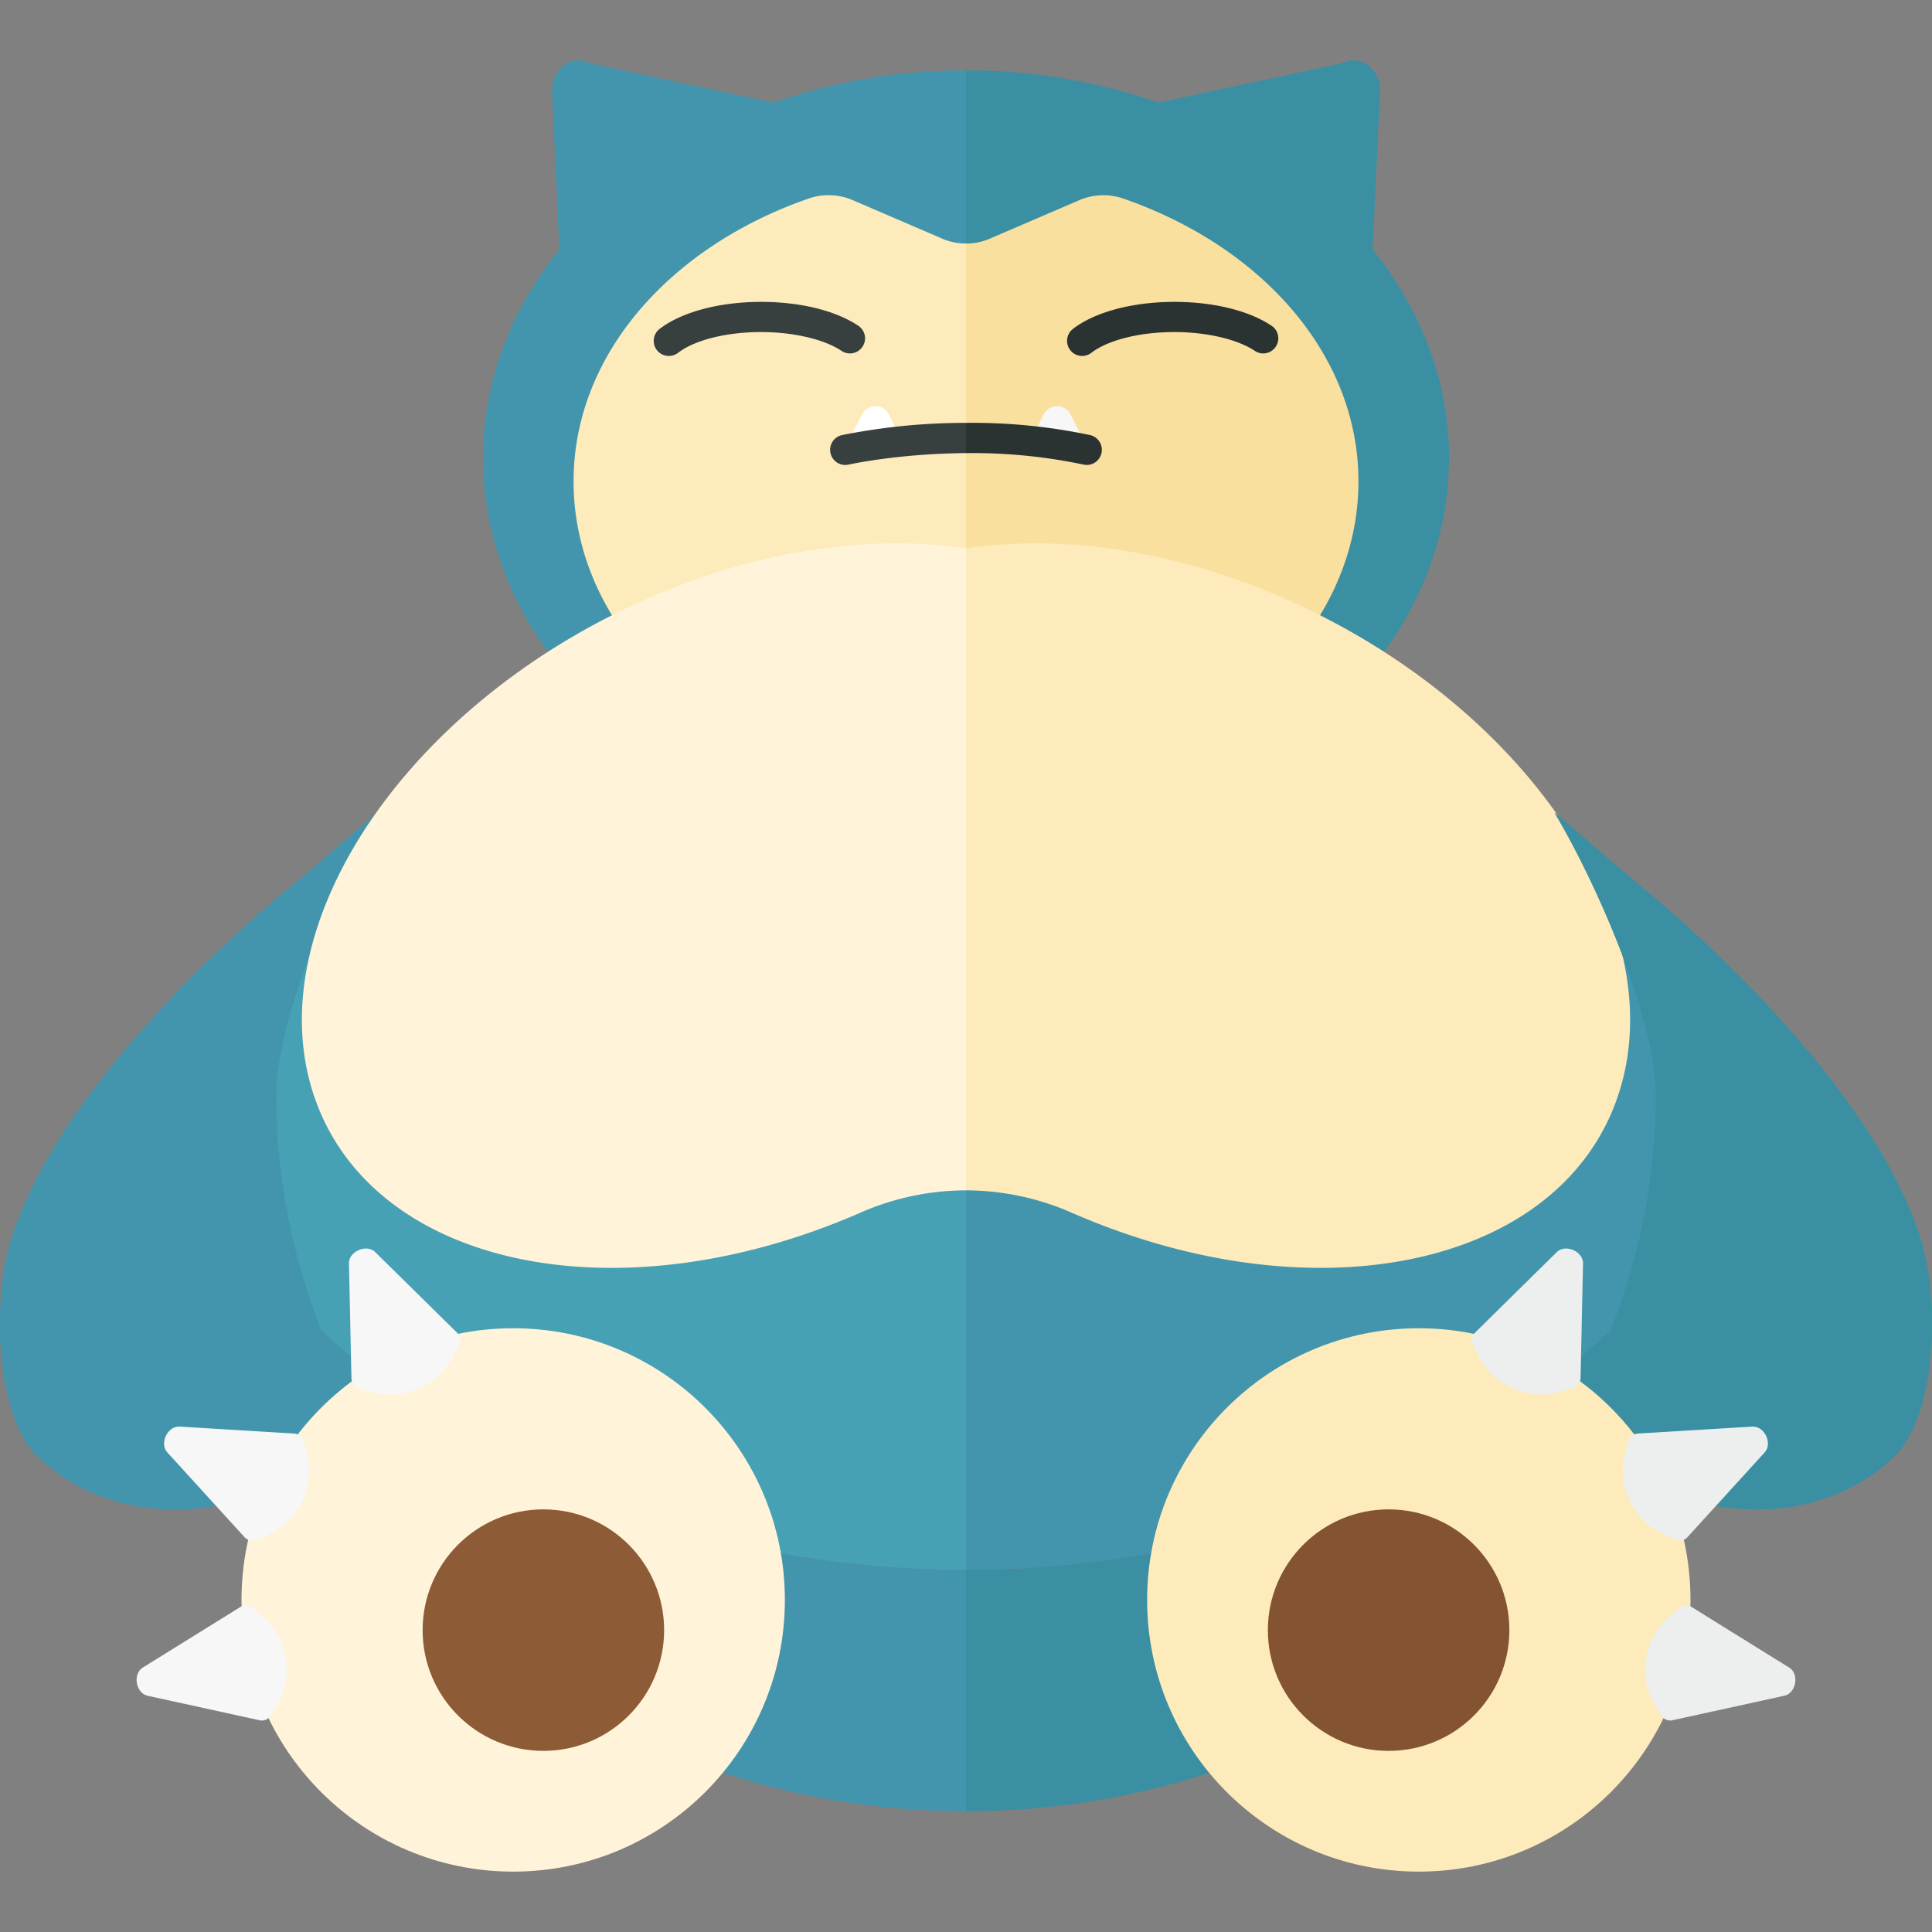 <svg xmlns="http://www.w3.org/2000/svg" width="32" height="32"><rect width="100%" height="100%" fill="#808080" stroke="none"/><path fill="#4295AC" d="M4.183 20.85C5.144 26.042 10.062 30 16 30v-4c-4.881 0-9.19-2.037-11.817-5.15z"/><path fill="#3B8FA3" d="M16 26v4c5.938 0 10.856-3.958 11.817-9.15C25.19 23.963 20.881 26 16 26z"/><path fill="#47A1B4" d="M16 26V11c-6.627 0-12 1.925-12 8 0 .632.071 1.247.183 1.85C6.81 23.963 11.119 26 16 26z"/><path fill="#4295AC" d="M16 11v15c4.881 0 9.19-2.037 11.817-5.15.112-.603.183-1.218.183-1.85 0-6.075-5.373-8-12-8zM5.658 22.789a10.546 10.546 0 0 1-1.084-4.639c0-1.296.987-3.531 1.677-4.688-.081.065-1.315 1.126-1.315 1.126C3.513 15.74.976 18.159.211 20.447c-.374 1.118-.254 2.999.381 3.641 1.293 1.306 3.597 1.153 4.898-.096l.168-1.203z"/><path fill="#4295AC" d="M5.658 22.789a10.546 10.546 0 0 1-1.084-4.639c0-1.296.987-3.531 1.677-4.688-.081.065-1.315 1.126-1.315 1.126C3.513 15.74.976 18.159.211 20.447c-.374 1.118-.254 2.999.381 3.641 1.293 1.306 3.597 1.153 4.898-.096l.168-1.203z"/><path fill="#3B8FA3" d="m22.735 4.129.121-2.61c.017-.371-.324-.63-.624-.472L19.19 1.7A9.668 9.668 0 0 0 16 1.166V14c4.418 0 8-2.873 8-6.417 0-1.273-.468-2.456-1.265-3.454z"/><path fill="#4295AC" d="m12.81 1.7-3.042-.653c-.3-.158-.641.1-.624.472l.121 2.61C8.468 5.127 8 6.31 8 7.583 8 11.127 11.582 14 16 14V1.166a9.668 9.668 0 0 0-3.19.534z"/><path fill="#FDEBBB" d="m15.605 3.952-1.483-.638a1.014 1.014 0 0 0-.733-.024C11.103 4.085 9.5 5.874 9.5 7.973c0 2.835 2.91 5.134 6.5 5.134V4.034a.985.985 0 0 1-.395-.082z"/><path fill="#FAE09F" d="M22.5 7.973c0-2.099-1.603-3.888-3.889-4.682a1.013 1.013 0 0 0-.733.024l-1.483.638a1 1 0 0 1-.395.081v9.072c3.59 0 6.5-2.298 6.5-5.133z"/><circle fill="#FFF3D9" cx="8.5" cy="26.5" r="4.5"/><circle fill="#8D5B36" cx="9" cy="27" r="2"/><path fill="#FDEBBB" d="M21.24 9.898c-1.844-.801-3.688-1.047-5.24-.814v10.632a4.371 4.371 0 0 1 1.775.381c4.025 1.748 8.063.881 9.02-1.935.957-2.817-1.53-6.517-5.555-8.264z"/><path fill="#FFF3D9" d="M10.76 9.898c-4.025 1.748-6.512 5.448-5.555 8.264s4.995 3.683 9.02 1.935A4.371 4.371 0 0 1 16 19.716V9.084c-1.552-.233-3.396.013-5.24.814z"/><path fill="#F7F7F7" d="m5.821 22.825-.041-1.897c-.004-.202.292-.33.436-.188l1.352 1.332c.057.056.067.14.028.217l-.109.211c-.232.449-.813.7-1.299.56l-.228-.066c-.084-.024-.137-.089-.139-.169zM4.05 25.46l-1.278-1.403c-.136-.149.003-.44.205-.428l1.894.115a.18.18 0 0 1 .163.145l.057.231c.121.491-.153 1.062-.61 1.276l-.215.101c-.079.036-.163.022-.216-.037zm.25 3.033-1.854-.406c-.197-.043-.252-.361-.08-.467l1.612-1.001a.18.18 0 0 1 .217.024l.18.155c.382.331.489.955.239 1.394l-.117.207c-.043.074-.119.111-.197.094z"/><path fill="#3B8FA3" d="M26.342 22.789a10.546 10.546 0 0 0 1.084-4.639c0-1.296-.987-3.531-1.677-4.688.081.065 1.315 1.126 1.315 1.126 1.423 1.152 3.96 3.571 4.725 5.859.374 1.118.254 2.999-.381 3.641-1.293 1.306-3.597 1.153-4.898-.096l-.168-1.203z"/><path fill="#3B8FA3" d="M26.342 22.789a10.546 10.546 0 0 0 1.084-4.639c0-1.296-.987-3.531-1.677-4.688.081.065 1.315 1.126 1.315 1.126 1.423 1.152 3.96 3.571 4.725 5.859.374 1.118.254 2.999-.381 3.641-1.293 1.306-3.597 1.153-4.898-.096l-.168-1.203z"/><circle fill="#FDEBBB" cx="23.5" cy="26.5" r="4.5"/><circle fill="#845331" cx="23" cy="27" r="2"/><path fill="#EDEEEE" d="m26.179 22.825.041-1.897c.004-.202-.292-.33-.436-.188l-1.352 1.332c-.057.056-.067.14-.028.217l.109.211c.232.449.813.7 1.299.56l.228-.066c.084-.024.137-.089.139-.169zm1.771 2.635 1.278-1.403c.136-.149-.003-.44-.205-.428l-1.894.115a.18.18 0 0 0-.163.145l-.057.231c-.121.491.153 1.062.61 1.276l.215.101c.079.036.163.022.216-.037zm-.25 3.033 1.854-.406c.197-.043.252-.361.08-.467l-1.612-1.001a.18.18 0 0 0-.217.024l-.18.155c-.382.331-.489.955-.239 1.394l.117.207c.043.074.119.111.197.094z"/><path fill="#2B3332" d="M17.922 5.896a.25.25 0 0 1-.152-.447c.363-.282.992-.449 1.682-.449.648 0 1.235.145 1.61.396a.249.249 0 0 1 .068.347.249.249 0 0 1-.347.068c-.286-.191-.796-.311-1.331-.311-.574 0-1.102.132-1.376.344a.253.253 0 0 1-.154.052z"/><path fill="#373F3F" d="M11.078 5.896a.25.25 0 0 1-.153-.448c.363-.28.992-.448 1.682-.448.648 0 1.235.145 1.61.396a.249.249 0 0 1 .068.347.249.249 0 0 1-.347.068c-.286-.191-.796-.311-1.331-.311-.575 0-1.102.132-1.376.344a.252.252 0 0 1-.153.052z"/><path fill="#F7F7F7" d="M18.009 7.419h-1l.276-.553a.25.25 0 0 1 .447 0l.277.553z"/><path fill="#FFF" d="M15 7.419h-1l.276-.553a.25.25 0 0 1 .447 0l.277.553z"/><path fill="#373F3F" d="M13.944 7.207a.25.25 0 0 0 .112.488c.012-.003.831-.183 1.944-.19v-.501a10.409 10.409 0 0 0-2.056.203z"/><path fill="#2B3332" d="M18.244 7.504a.25.25 0 0 0-.19-.298A9.435 9.435 0 0 0 16 7.004v.501a8.914 8.914 0 0 1 1.946.19.249.249 0 0 0 .298-.191z"/></svg>